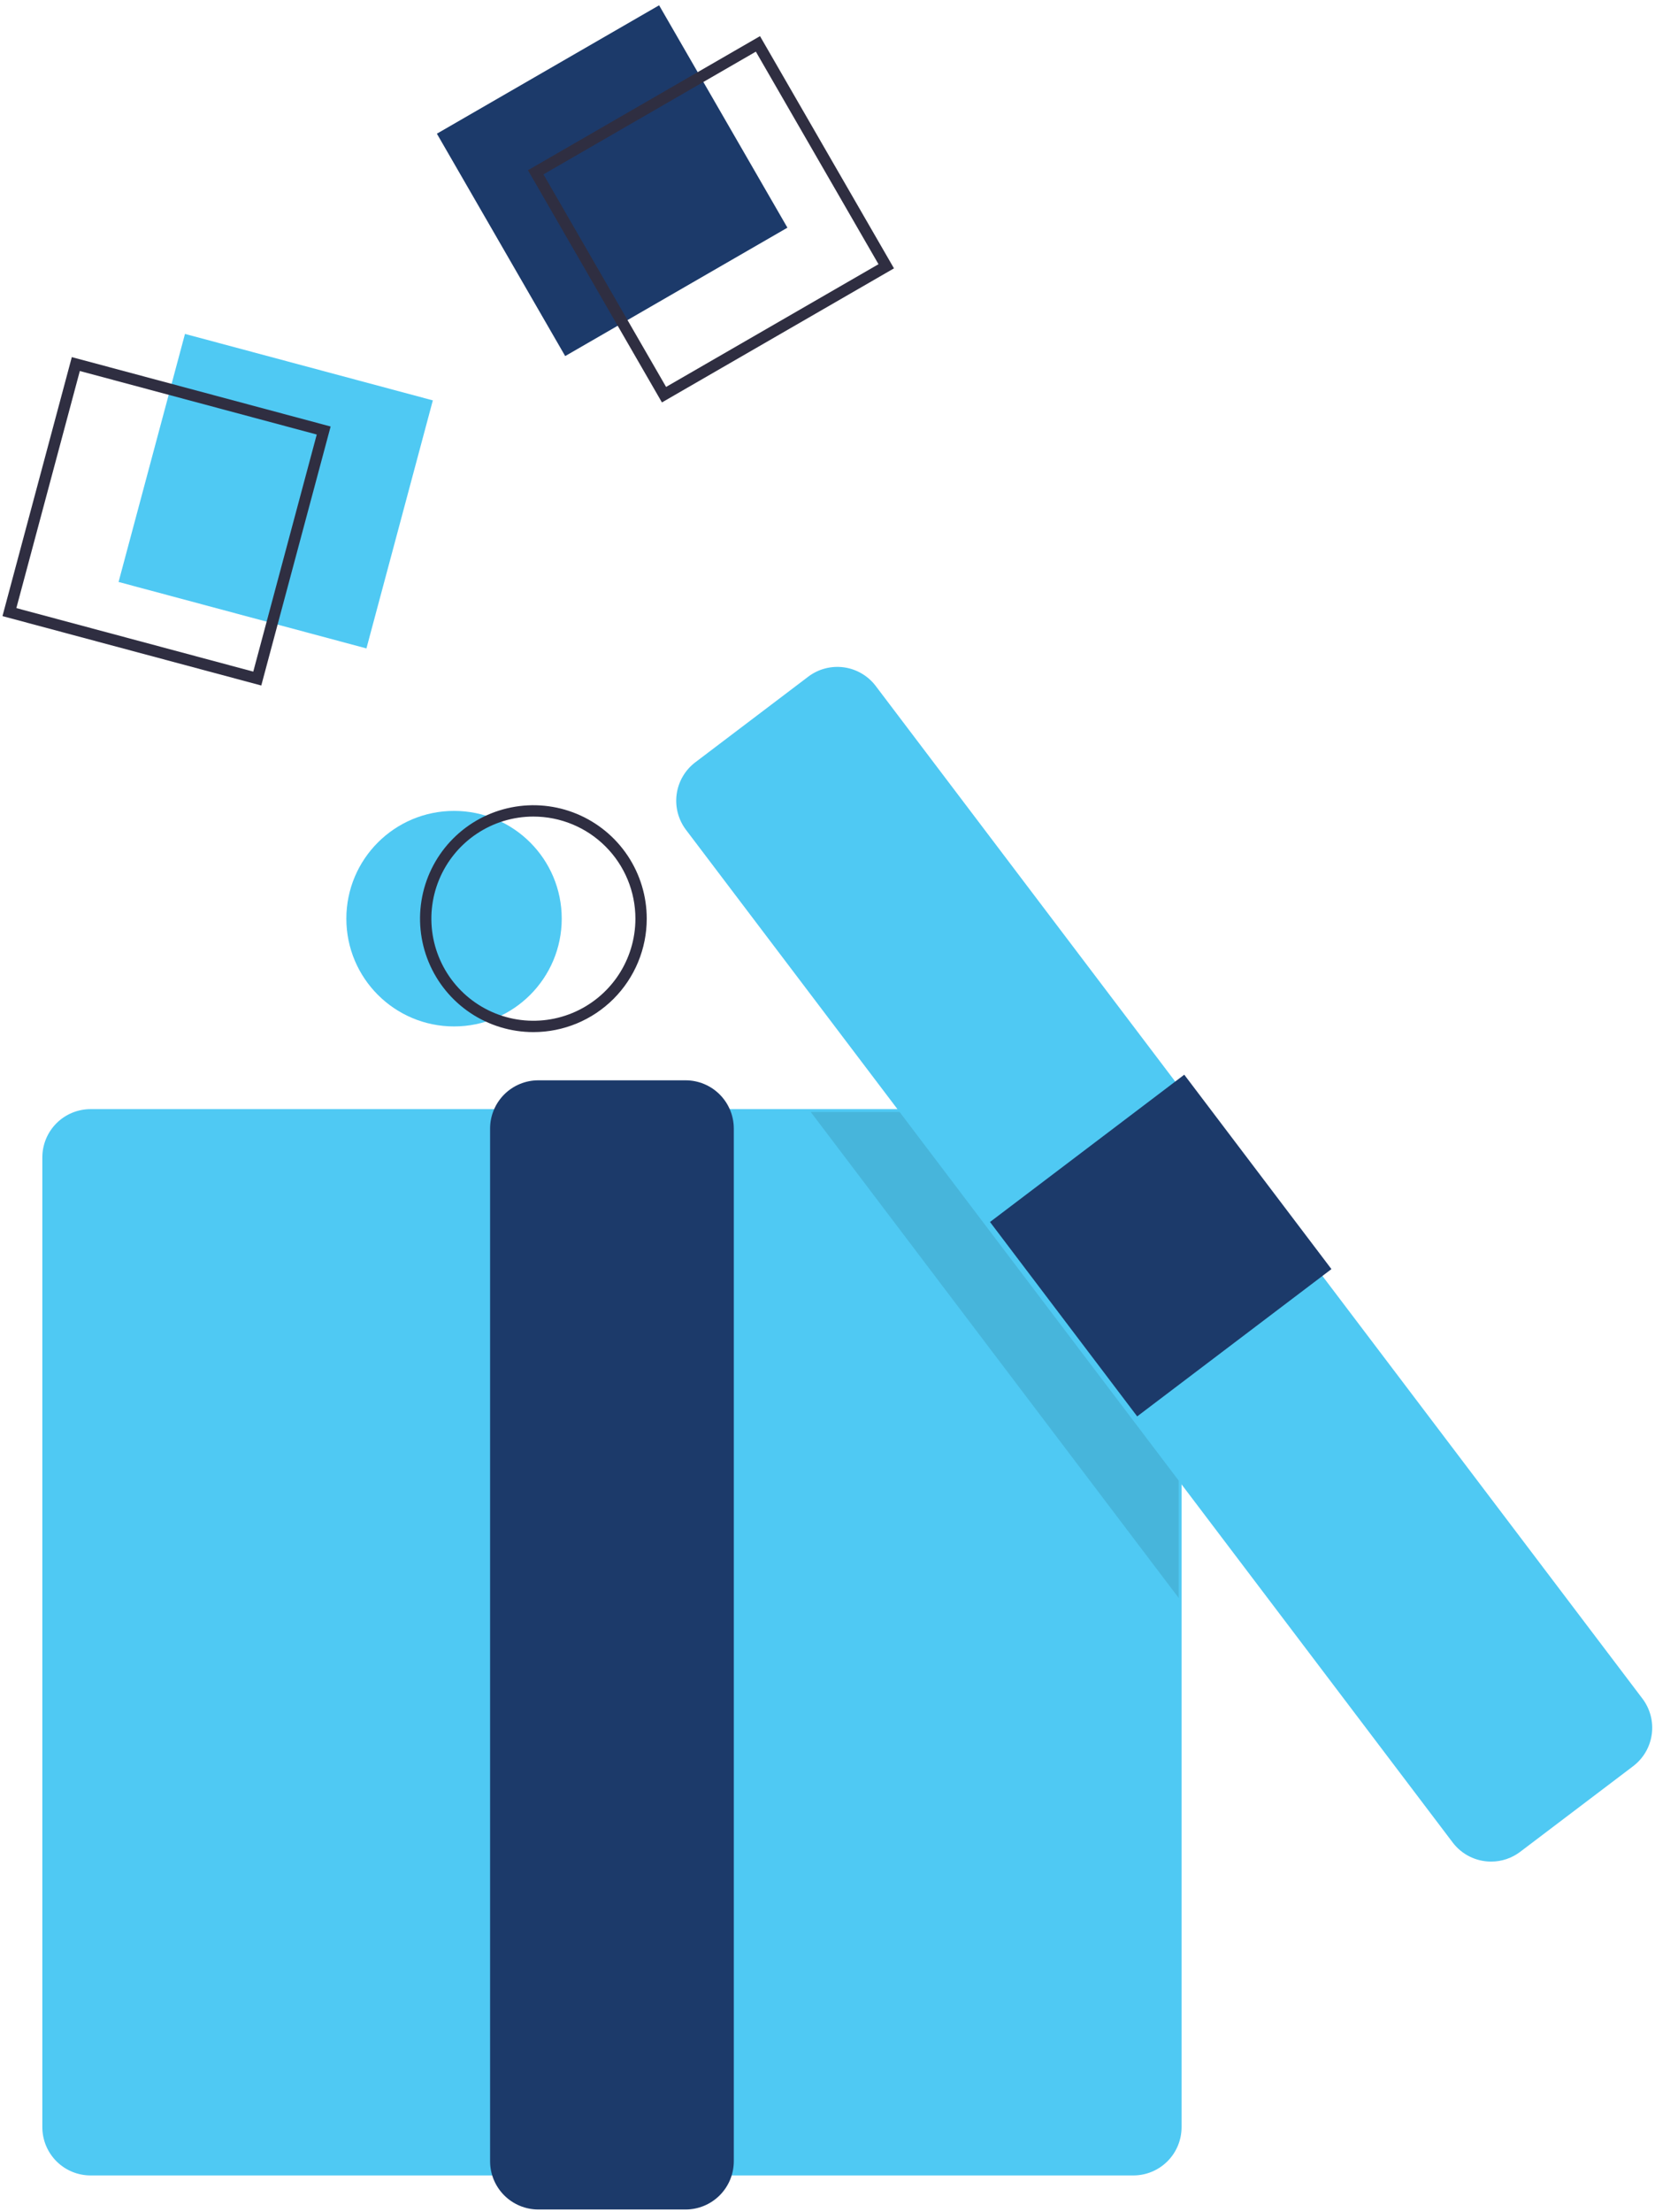 <svg width="292" height="390" viewBox="0 0 292 390" fill="none" xmlns="http://www.w3.org/2000/svg">
<path d="M116.29 0.934L77.082 23.571L99.719 62.78L138.928 40.143L116.29 0.934Z" fill="#1C3A6A"/>
<path d="M116.788 70.952L93.15 30.011L134.092 6.373L157.729 47.315L116.788 70.952ZM95.883 30.743L117.521 68.219L154.997 46.583L133.359 9.106L95.883 30.743Z" fill="#2F2E41"/>
<path d="M80.108 180.969C90.602 180.969 99.108 172.462 99.108 161.969C99.108 151.475 90.602 142.969 80.108 142.969C69.615 142.969 61.108 151.475 61.108 161.969C61.108 172.462 69.615 180.969 80.108 180.969Z" fill="#4FC9F3"/>
<path d="M94.108 181.969C90.153 181.969 86.286 180.796 82.997 178.598C79.708 176.4 77.145 173.277 75.631 169.622C74.117 165.968 73.721 161.946 74.493 158.067C75.264 154.187 77.169 150.623 79.966 147.826C82.763 145.029 86.327 143.125 90.207 142.353C94.086 141.581 98.108 141.977 101.762 143.491C105.417 145.005 108.54 147.568 110.738 150.857C112.935 154.146 114.108 158.013 114.108 161.969C114.108 167.273 112.001 172.36 108.251 176.111C104.5 179.861 99.413 181.969 94.108 181.969ZM94.108 143.969C90.548 143.969 87.068 145.024 84.108 147.002C81.148 148.98 78.841 151.791 77.478 155.08C76.116 158.369 75.76 161.988 76.454 165.48C77.149 168.972 78.863 172.179 81.38 174.696C83.898 177.214 87.105 178.928 90.597 179.623C94.088 180.317 97.708 179.961 100.997 178.598C104.286 177.236 107.097 174.929 109.075 171.969C111.053 169.009 112.108 165.529 112.108 161.969C112.108 157.195 110.212 152.616 106.836 149.241C103.461 145.865 98.882 143.969 94.108 143.969Z" fill="#2F2E41"/>
<path d="M199.97 383.549H15.97C13.717 383.546 11.556 382.65 9.963 381.056C8.369 379.463 7.473 377.302 7.47 375.049V204.049C7.473 201.795 8.369 199.635 9.963 198.041C11.556 196.448 13.717 195.551 15.97 195.549H199.97C202.224 195.551 204.384 196.448 205.978 198.041C207.571 199.635 208.468 201.795 208.47 204.049V375.049C208.468 377.302 207.571 379.463 205.978 381.056C204.384 382.65 202.224 383.546 199.97 383.549Z" fill="#4FC9F3"/>
<path d="M120.969 389.553H94.969C92.715 389.55 90.555 388.654 88.961 387.06C87.368 385.467 86.471 383.306 86.469 381.053V198.969C86.471 196.715 87.368 194.555 88.961 192.961C90.555 191.368 92.715 190.471 94.969 190.469H120.969C123.222 190.471 125.383 191.368 126.976 192.961C128.57 194.555 129.466 196.715 129.469 198.969V381.053C129.466 383.306 128.57 385.467 126.976 387.06C125.383 388.654 123.222 389.55 120.969 389.553Z" fill="#1C3A6A"/>
<path opacity="0.1" d="M207.97 216.469V281.749L143.04 196.049H192.5L207.97 216.469Z" fill="black"/>
<path d="M263.092 328.214C261.778 328.217 260.481 327.914 259.304 327.331C258.127 326.747 257.101 325.898 256.308 324.851L121.033 146.31C120.359 145.42 119.867 144.406 119.584 143.326C119.302 142.246 119.235 141.121 119.388 140.016C119.54 138.91 119.909 137.845 120.473 136.882C121.037 135.918 121.785 135.075 122.675 134.401L142.602 119.304C143.491 118.63 144.505 118.137 145.585 117.855C146.665 117.573 147.79 117.506 148.896 117.658C150.001 117.811 151.066 118.18 152.03 118.744C152.993 119.308 153.835 120.056 154.509 120.946L289.784 299.486C290.458 300.376 290.95 301.39 291.232 302.47C291.515 303.55 291.582 304.675 291.429 305.78C291.277 306.886 290.908 307.951 290.344 308.914C289.78 309.878 289.032 310.72 288.142 311.395L268.215 326.492C266.742 327.611 264.942 328.216 263.092 328.214Z" fill="#4FC9F3"/>
<path d="M208.945 189.48L174.672 215.448L200.64 249.722L234.913 223.754L208.945 189.48Z" fill="#1C3A6A"/>
<path d="M32.637 58.873L20.919 102.605L64.651 114.323L76.368 70.591L32.637 58.873Z" fill="#4FC9F3"/>
<path d="M46.099 120.861L0.436 108.626L12.671 62.962L58.334 75.197L46.099 120.861ZM2.885 107.212L44.685 118.412L55.885 76.611L14.085 65.411L2.885 107.212Z" fill="#2F2E41"/>
</svg>
